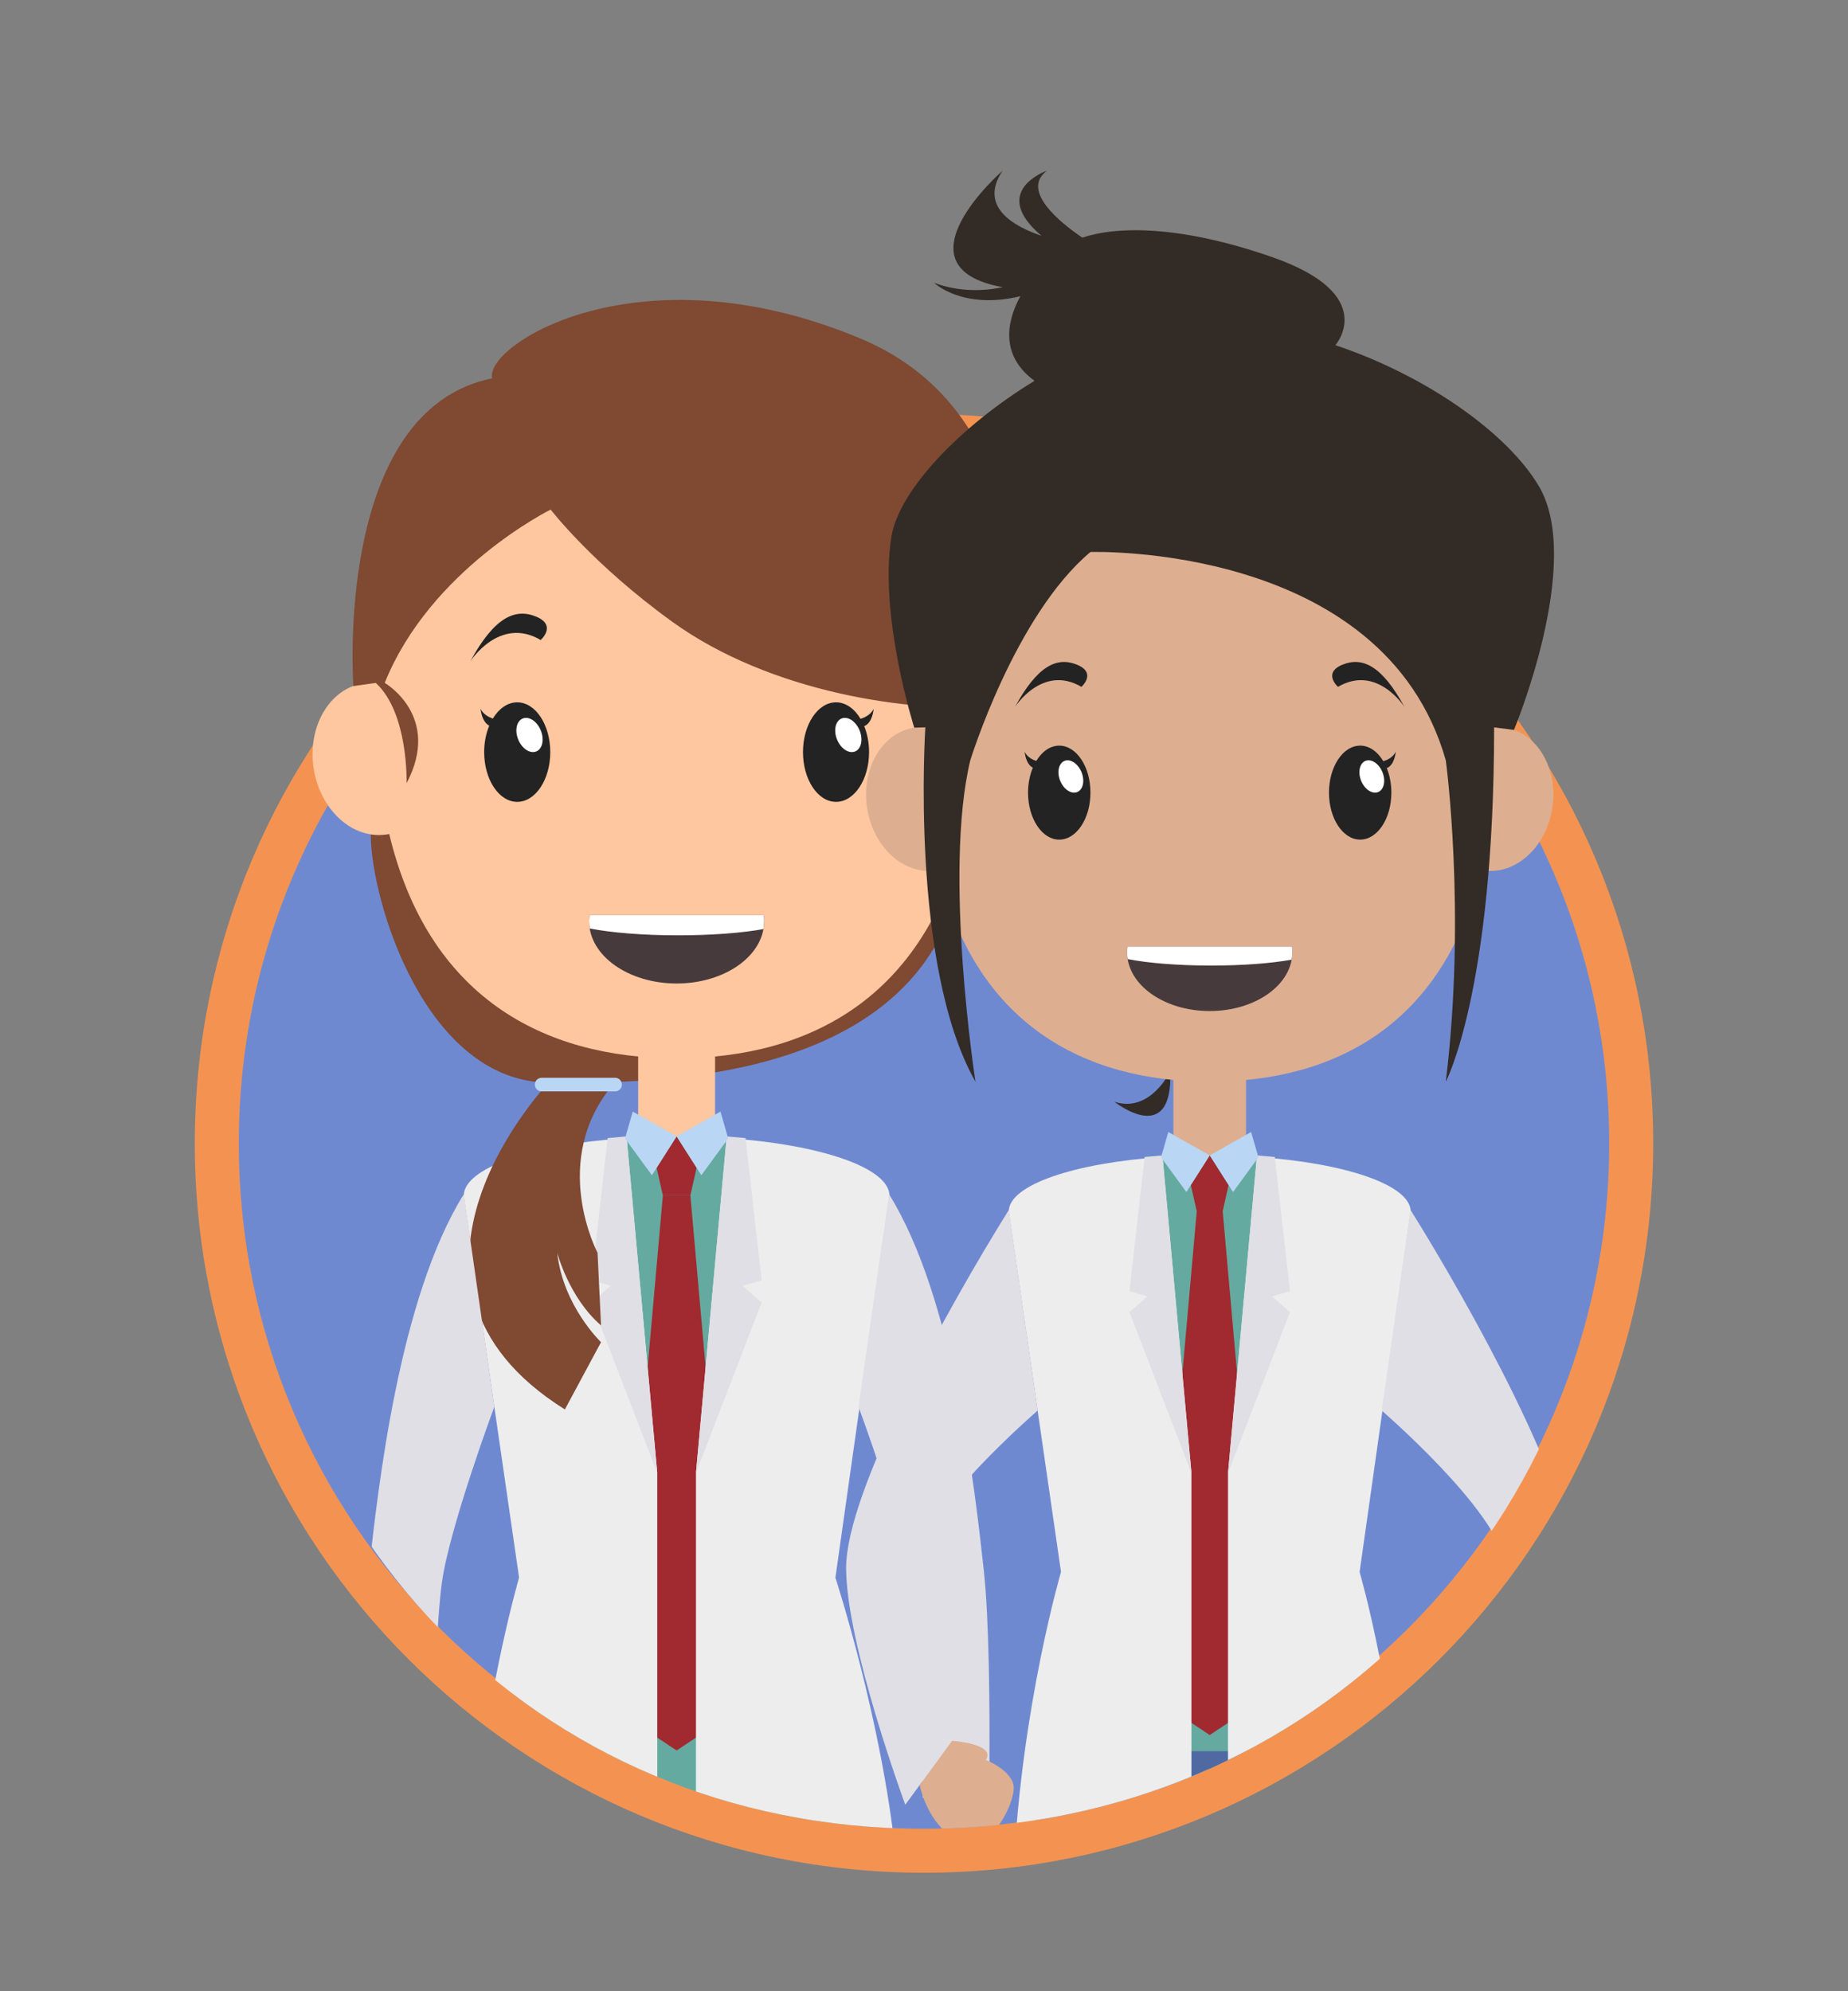 <?xml version="1.0" encoding="utf-8"?>
<!-- Generator: Adobe Illustrator 16.0.0, SVG Export Plug-In . SVG Version: 6.00 Build 0)  -->
<!DOCTYPE svg PUBLIC "-//W3C//DTD SVG 1.1//EN" "http://www.w3.org/Graphics/SVG/1.1/DTD/svg11.dtd">
<svg version="1.1" id="Capa_1" xmlns="http://www.w3.org/2000/svg" xmlns:xlink="http://www.w3.org/1999/xlink" x="0px" y="0px"
	 width="168px" height="181px" viewBox="0 0 168 181" enable-background="new 0 0 168 181" xml:space="preserve">
<rect x="0" y="0" width="168" height="181" fill="#808080" stroke="none"/>
<g>
	<path fill="#6F89D1" stroke="#F49351" stroke-width="4" stroke-miterlimit="10" d="M19.709,103.931
		c0,35.508,28.784,64.291,64.29,64.291c35.509,0,64.292-28.783,64.292-64.291c0-35.507-28.783-64.291-64.292-64.291
		C48.493,39.64,19.709,68.424,19.709,103.931"/>
	<g>
		<defs>
			<path id="SVGID_1_" d="M22.337,103.058c0,35.508,26.157,63.166,61.663,63.166c35.509,0,62.503-27.992,62.503-63.5
				c0-35.507,10-92.833-65-89.833c-52.957,2.119-61.794,55.533-61.794,91.04"/>
		</defs>
		<clipPath id="SVGID_2_">
			<use xlink:href="#SVGID_1_"  overflow="visible"/>
		</clipPath>
		<g clip-path="url(#SVGID_2_)">
			<path fill="#7F4932" d="M33.704,75.834c0,5.925,4.927,22.579,16.318,22.579c8.797,0,36.636,0.601,37.86-22.564L33.704,75.834z"/>
			<rect x="58.014" y="94.455" fill="#FEC79F" width="6.994" height="15.349"/>
			<path fill="#FEC79F" d="M89.969,62.105c-0.36-0.055-0.718-0.062-1.07-0.034c-0.577-22.735-12.615-30.677-27.388-30.677
				c-14.775,0-26.815,7.729-27.389,30.677c-0.353-0.027-0.71-0.021-1.069,0.034c-3.084,0.469-5.116,3.925-4.541,7.72
				c0.577,3.796,3.544,6.492,6.627,6.023c0.082-0.012,0.161-0.036,0.242-0.052c3.521,14.714,13.886,20.396,26.13,20.396
				c12.243,0,22.609-5.682,26.129-20.396c0.08,0.016,0.161,0.04,0.243,0.052c3.082,0.469,6.049-2.228,6.626-6.023
				C95.083,66.03,93.053,62.574,89.969,62.105"/>
			<path fill="#65AAA0" d="M45.065,165.559c5.198,1.534,10.699,2.364,16.396,2.364c5.652,0,11.114-0.818,16.279-2.331l-1.907-23.212
				l3.632-33.694c0-2.979-8.038-5.393-17.954-5.393s-17.954,2.413-17.954,5.393l3.632,34.379L45.065,165.559z"/>
			<polygon fill="#A02A30" points="61.511,103.293 61.511,103.293 59.692,106.146 60.258,108.651 62.763,108.651 63.328,106.146 			
				"/>
			<polygon fill="#A02A30" points="66.915,155.526 62.761,108.648 60.261,108.648 56.106,155.526 61.51,159.107 			"/>
			<path fill="#EDEDED" d="M43.181,164.967c5.232,1.742,10.793,2.762,16.57,2.929v-34.019l-2.787-30.433
				c-8.493,0.569-14.805,2.699-14.805,5.241l5.03,34.715C47.189,143.4,44.485,152.611,43.181,164.967"/>
			<path fill="#EDEDED" d="M81.438,168.766c-1.251-12.379-5.492-25.365-5.492-25.365l4.916-34.715c0-2.542-6.313-4.672-14.805-5.241
				l-2.788,30.435v34.016c5.785-0.18,9.539,3.628,14.774,1.871"/>
			<polygon fill="#E0DFE5" points="66.058,103.293 63.271,133.879 69.243,118.387 67.505,116.867 69.243,116.379 67.777,103.444 			
				"/>
			<polygon fill="#E0DFE5" points="56.964,103.293 59.751,133.879 53.778,118.387 55.517,116.867 53.778,116.379 55.244,103.444 			
				"/>
			<path fill="#232323" d="M79.424,64.432c-0.297,0.595-0.938,0.831-1.193,0.904c-0.549-0.918-1.342-1.498-2.228-1.498
				c-1.66,0-3.004,2.024-3.004,4.523c0,2.5,1.344,4.524,3.004,4.524c1.658,0,3.003-2.024,3.003-4.524
				c0-0.865-0.163-1.671-0.443-2.358C79.333,65.705,79.424,64.432,79.424,64.432"/>
			<path fill="#232323" d="M47.019,63.838c-0.877,0-1.665,0.57-2.214,1.474c-0.291-0.095-0.848-0.341-1.118-0.88
				c0,0,0.093,1.176,0.79,1.527c-0.291,0.697-0.462,1.519-0.462,2.402c0,2.5,1.346,4.524,3.004,4.524
				c1.66,0,3.005-2.024,3.005-4.524C50.023,65.862,48.679,63.838,47.019,63.838"/>
			<path fill="#232323" d="M42.752,60.116c0,0,2.643-4.146,6.404-1.943c0,0,1.506-1.333-0.425-2.129S44.912,56.142,42.752,60.116"/>
			<path fill="#232323" d="M80.27,60.116c0,0-2.644-4.146-6.404-1.943c0,0-1.507-1.333,0.425-2.129
				C76.22,55.248,78.109,56.142,80.27,60.116"/>
			<path fill="#473A3D" d="M53.599,83.185c-0.027,0.186-0.04,0.371-0.04,0.562c0,3.117,3.561,5.647,7.952,5.647
				s7.953-2.53,7.953-5.647c0-0.19-0.015-0.376-0.041-0.562H53.599z"/>
			<path fill="#FFFFFF" d="M53.599,83.185c-0.027,0.186-0.04,0.371-0.04,0.562c0,0.219,0.021,0.433,0.055,0.644
				c1.916,0.381,4.808,0.624,8.047,0.624c3.072,0,5.824-0.22,7.735-0.567c0.04-0.229,0.068-0.464,0.068-0.7
				c0-0.19-0.015-0.376-0.041-0.562H53.599z"/>
			<polygon fill="#BAD6F5" points="65.497,101.039 61.51,103.293 63.759,106.822 66.2,103.479 			"/>
			<polygon fill="#BAD6F5" points="57.524,101.039 61.511,103.293 59.263,106.822 56.82,103.479 			"/>
			<path fill="#FFFFFF" d="M78.143,66.386c0.339,0.827,0.156,1.687-0.407,1.917c-0.566,0.232-1.299-0.251-1.638-1.077
				c-0.34-0.828-0.157-1.688,0.407-1.919C77.07,65.075,77.804,65.558,78.143,66.386"/>
			<path fill="#FFFFFF" d="M49.16,66.386c0.339,0.827,0.156,1.687-0.408,1.917c-0.564,0.232-1.298-0.251-1.639-1.077
				c-0.339-0.828-0.156-1.688,0.409-1.919C48.087,65.075,48.82,65.558,49.16,66.386"/>
			<path fill="#7F4932" d="M95.47,60.582c2.25,0.076,3.038-1.313,3.038-1.313c-0.301,2.622-3.568,4.624-7.803,4.953
				c-7.986,0.618-20.704-1.294-29.592-7.71c-7.244-5.229-11.052-10.195-11.052-10.195s-10.922,5.4-15.086,15.754
				c0,0,5.213,3.001,1.988,9.115c0,0,0.187-6.376-2.803-9.115l-2.034,0.29c0,0-1.84-25.051,12.618-27.974
				c-0.749-2.993,13.298-12.074,33.518-3.601c16.382,6.864,13.83,26.907,13.83,26.907s3.64,1.763,4.733,1.025
				C96.826,58.72,96.8,60.114,95.47,60.582"/>
			<path fill="#7F4932" d="M49.865,98.413c0,0-17.171,18.012,1.487,29.697l3.286-6.112c0,0-3.465-3.31-3.979-8.127
				c0,0,1.057,4.081,3.979,6.598l-0.315-6.598c0,0-4.495-8.46,1.541-15.455L49.865,98.413z"/>
			<path fill="#BAD6F5" d="M55.917,99.201h-6.676c-0.342,0-0.618-0.278-0.618-0.618c0-0.343,0.276-0.62,0.618-0.62h6.676
				c0.344,0,0.62,0.277,0.62,0.62C56.537,98.923,56.261,99.201,55.917,99.201"/>
			<path fill="#E0DFE5" d="M83.886,163.408c2.087-0.879,4.109-1.876,6.063-2.983c0.03-5.378-0.025-13.229-0.511-17.665
				c-0.804-7.342-2.726-24.761-8.616-34.208l-2.778,19.314c0,0,4.031,10.839,4.756,15.904
				C83.289,147.2,83.684,157.262,83.886,163.408"/>
			<path fill="#E0DFE5" d="M39.094,163.434c0.204-6.143,0.597-16.228,1.088-19.663c0.725-5.066,4.756-15.905,4.756-15.905
				l-2.778-19.313c-5.893,9.446-7.814,26.866-8.617,34.207c-0.486,4.446-0.54,12.323-0.511,17.699
				C34.985,161.563,37.008,162.558,39.094,163.434"/>
		</g>
		<g clip-path="url(#SVGID_2_)">
			<g>
				<path fill="#332B26" d="M106.393,97.359c0,0-1.812,3.859-5.085,2.782C101.308,100.142,106.642,104.405,106.393,97.359"/>
				<rect x="106.673" y="96.676" fill="#DDAF90" width="6.604" height="14.486"/>
				<path fill="#DDAF90" d="M136.838,66.14c-0.341-0.048-0.679-0.058-1.012-0.031C135.28,44.649,123.92,37.15,109.976,37.15
					c-13.948,0-25.313,7.298-25.854,28.958c-0.332-0.026-0.669-0.017-1.01,0.031c-2.911,0.444-4.83,3.705-4.286,7.286
					c0.543,3.583,3.345,6.129,6.254,5.688c0.079-0.012,0.153-0.034,0.229-0.05c3.322,13.89,13.107,19.255,24.667,19.255
					c11.557,0,21.343-5.365,24.662-19.255c0.077,0.016,0.152,0.038,0.229,0.05c2.911,0.441,5.709-2.104,6.254-5.688
					C141.665,69.845,139.746,66.584,136.838,66.14"/>
				<path fill="#65AAA0" d="M109.976,105.019c-9.359,0-16.949,2.279-16.949,5.091l3.431,32.45l-2.317,19.35h31.42l-2.066-19.994
					l3.428-31.806C126.921,107.298,119.334,105.019,109.976,105.019"/>
				<path fill="#E0DFE5" d="M112.635,166.128h-5.321c-0.38,0-0.688-0.308-0.688-0.688v-3.954c0-0.378,0.309-0.688,0.688-0.688h5.321
					c0.38,0,0.688,0.311,0.688,0.688v3.954C113.323,165.82,113.015,166.128,112.635,166.128"/>
				<polygon fill="#A02A30" points="109.976,105.019 109.976,105.019 108.257,107.713 108.791,110.073 111.157,110.073 
					111.691,107.713 				"/>
				<polygon fill="#A02A30" points="115.077,154.323 111.153,110.073 108.796,110.073 104.873,154.323 109.976,157.703 				"/>
				<path fill="#FEC79F" d="M109.976,161.909H94.14l9.457,96.045h4.905c0,0-1.604-72.438,1.474-72.438
					c3.075,0,1.473,72.438,1.473,72.438h5.507l8.604-96.045H109.976z"/>
				<rect x="94.141" y="159.175" fill="#5069A3" width="31.42" height="58.146"/>
				<path fill="#EDEDED" d="M108.313,133.889l-2.632-28.727c-8.015,0.537-13.974,2.548-13.974,4.947l4.749,32.769
					c0,0-3.551,12.082-4.298,26.87c-0.451,8.942-0.451,41.736-0.451,41.736h16.605V133.889z"/>
				<path fill="#EDEDED" d="M114.266,105.162l-2.629,28.727v77.596h16.603c0,0,0-32.288-0.477-42.072
					c-0.719-14.705-4.162-26.534-4.162-26.534l4.639-32.769C128.239,107.71,122.283,105.699,114.266,105.162"/>
				<polygon fill="#E0DFE5" points="114.266,105.019 111.637,133.889 117.273,119.267 115.633,117.832 117.273,117.371 
					115.889,105.161 				"/>
				<polygon fill="#E0DFE5" points="105.683,105.019 108.313,133.889 102.676,119.267 104.315,117.832 102.676,117.371 
					104.06,105.161 				"/>
				<path fill="#E0DFE5" d="M91.708,109.981c-5.561,8.918-14.787,25.558-14.787,32.529c0,6.97,5.377,21.529,5.377,21.529
					l4.642-6.337c0,0-4.482-10.863-3.799-15.648c0.684-4.781,11.19-13.842,11.19-13.842L91.708,109.981z"/>
				<path fill="#DDAF90" d="M86.555,158.229c0,0,4.043,0.272,3.069,1.731c0,0,2.535,1.026,2.535,2.562
					c0,1.54-2.085,5.74-4.442,4.989c-3.303-1.053-4.109-5.257-4.109-5.257L86.555,158.229z"/>
				<path fill="#E0DFE5" d="M128.234,109.981c5.562,8.918,14.787,25.558,14.787,32.529c0,6.97-5.378,21.529-5.378,21.529
					l-4.642-6.337c0,0,4.485-10.863,3.802-15.648c-0.685-4.781-11.19-13.842-11.19-13.842L128.234,109.981z"/>
				<path fill="#DDAF90" d="M133.388,158.229c0,0-4.041,0.272-3.066,1.731c0,0-2.538,1.026-2.538,2.562
					c0,1.54,2.084,5.74,4.439,4.989c3.304-1.053,4.113-5.257,4.113-5.257L133.388,158.229z"/>
				<path fill="#232323" d="M126.885,68.337c-0.282,0.561-0.888,0.783-1.129,0.854c-0.518-0.869-1.266-1.417-2.103-1.417
					c-1.567,0-2.837,1.914-2.837,4.271c0,2.359,1.27,4.272,2.837,4.272c1.566,0,2.835-1.913,2.835-4.272
					c0-0.815-0.154-1.578-0.419-2.228C126.796,69.539,126.885,68.337,126.885,68.337"/>
				<path fill="#232323" d="M96.296,67.774c-0.83,0-1.572,0.54-2.092,1.395c-0.272-0.09-0.801-0.323-1.054-0.832
					c0,0,0.088,1.109,0.746,1.441c-0.276,0.657-0.437,1.434-0.437,2.268c0,2.359,1.271,4.272,2.836,4.272
					c1.565,0,2.836-1.913,2.836-4.272C99.132,69.688,97.861,67.774,96.296,67.774"/>
				<path fill="#232323" d="M92.268,64.263c0,0,2.495-3.913,6.044-1.832c0,0,1.422-1.261-0.397-2.012
					C96.09,59.668,94.308,60.511,92.268,64.263"/>
				<path fill="#232323" d="M127.68,64.263c0,0-2.494-3.913-6.045-1.832c0,0-1.42-1.261,0.401-2.012
					C123.86,59.668,125.642,60.511,127.68,64.263"/>
				<path fill="#473A3D" d="M102.507,86.037c-0.025,0.176-0.04,0.353-0.04,0.529c0,2.945,3.362,5.332,7.507,5.332
					c4.146,0,7.506-2.387,7.506-5.332c0-0.177-0.014-0.354-0.037-0.529H102.507z"/>
				<path fill="#FFFFFF" d="M102.507,86.037c-0.025,0.176-0.04,0.353-0.04,0.529c0,0.206,0.021,0.409,0.053,0.609
					c1.808,0.359,4.539,0.588,7.596,0.588c2.899,0,5.498-0.206,7.302-0.536c0.039-0.216,0.063-0.435,0.063-0.661
					c0-0.177-0.014-0.354-0.037-0.529H102.507z"/>
				<polygon fill="#BAD6F5" points="113.737,102.892 109.976,105.019 112.096,108.35 114.401,105.192 				"/>
				<polygon fill="#BAD6F5" points="106.212,102.892 109.974,105.019 107.853,108.35 105.548,105.192 				"/>
				<path fill="#FFFFFF" d="M125.674,70.181c0.321,0.781,0.148,1.592-0.384,1.811c-0.534,0.22-1.226-0.236-1.547-1.017
					c-0.32-0.783-0.148-1.594,0.385-1.812C124.662,68.943,125.354,69.4,125.674,70.181"/>
				<path fill="#FFFFFF" d="M98.317,70.181c0.32,0.781,0.148,1.592-0.388,1.811c-0.531,0.22-1.225-0.236-1.546-1.017
					c-0.32-0.783-0.146-1.594,0.387-1.812C97.304,68.943,97.995,69.4,98.317,70.181"/>
				<path fill="#332B26" d="M139.891,44.177c-2.837-4.786-10.184-10.021-18.492-12.802h0.001c0,0,4.045-4.582-5.705-7.989
					c-8.525-2.979-14.268-2.813-17.302-1.783c-2.072-1.413-5.606-4.283-3.224-6.087c0,0-5.288,1.848-0.484,5.919
					c-2.536-0.857-5.745-2.65-3.54-5.919c0,0-10.069,8.762,0.018,10.591c-1.721,0.354-3.93,0.454-6.243-0.396
					c0,0,2.573,2.479,7.836,1.215c-1.366,2.523-1.706,5.491,1.288,7.685c0,0,0.002,0.002,0.002,0.004
					c-6.857,4.181-12.324,10.005-13.002,14.144c-1.176,7.166,2.069,17.383,2.069,17.383l1.01-0.031c0,0-1.437,21.655,4.556,32.21
					c0,0-2.938-18.962-0.472-29.209c0,0,4.062-13.187,10.925-18.94c0,0,26.664-0.885,32.304,18.94c0,0,1.879,13.808,0,29.209
					c0,0,4.392-8.28,4.392-32.21l1.804,0.237C137.63,66.346,144.004,51.106,139.891,44.177"/>
			</g>
		</g>
	</g>
</g>
</svg>

